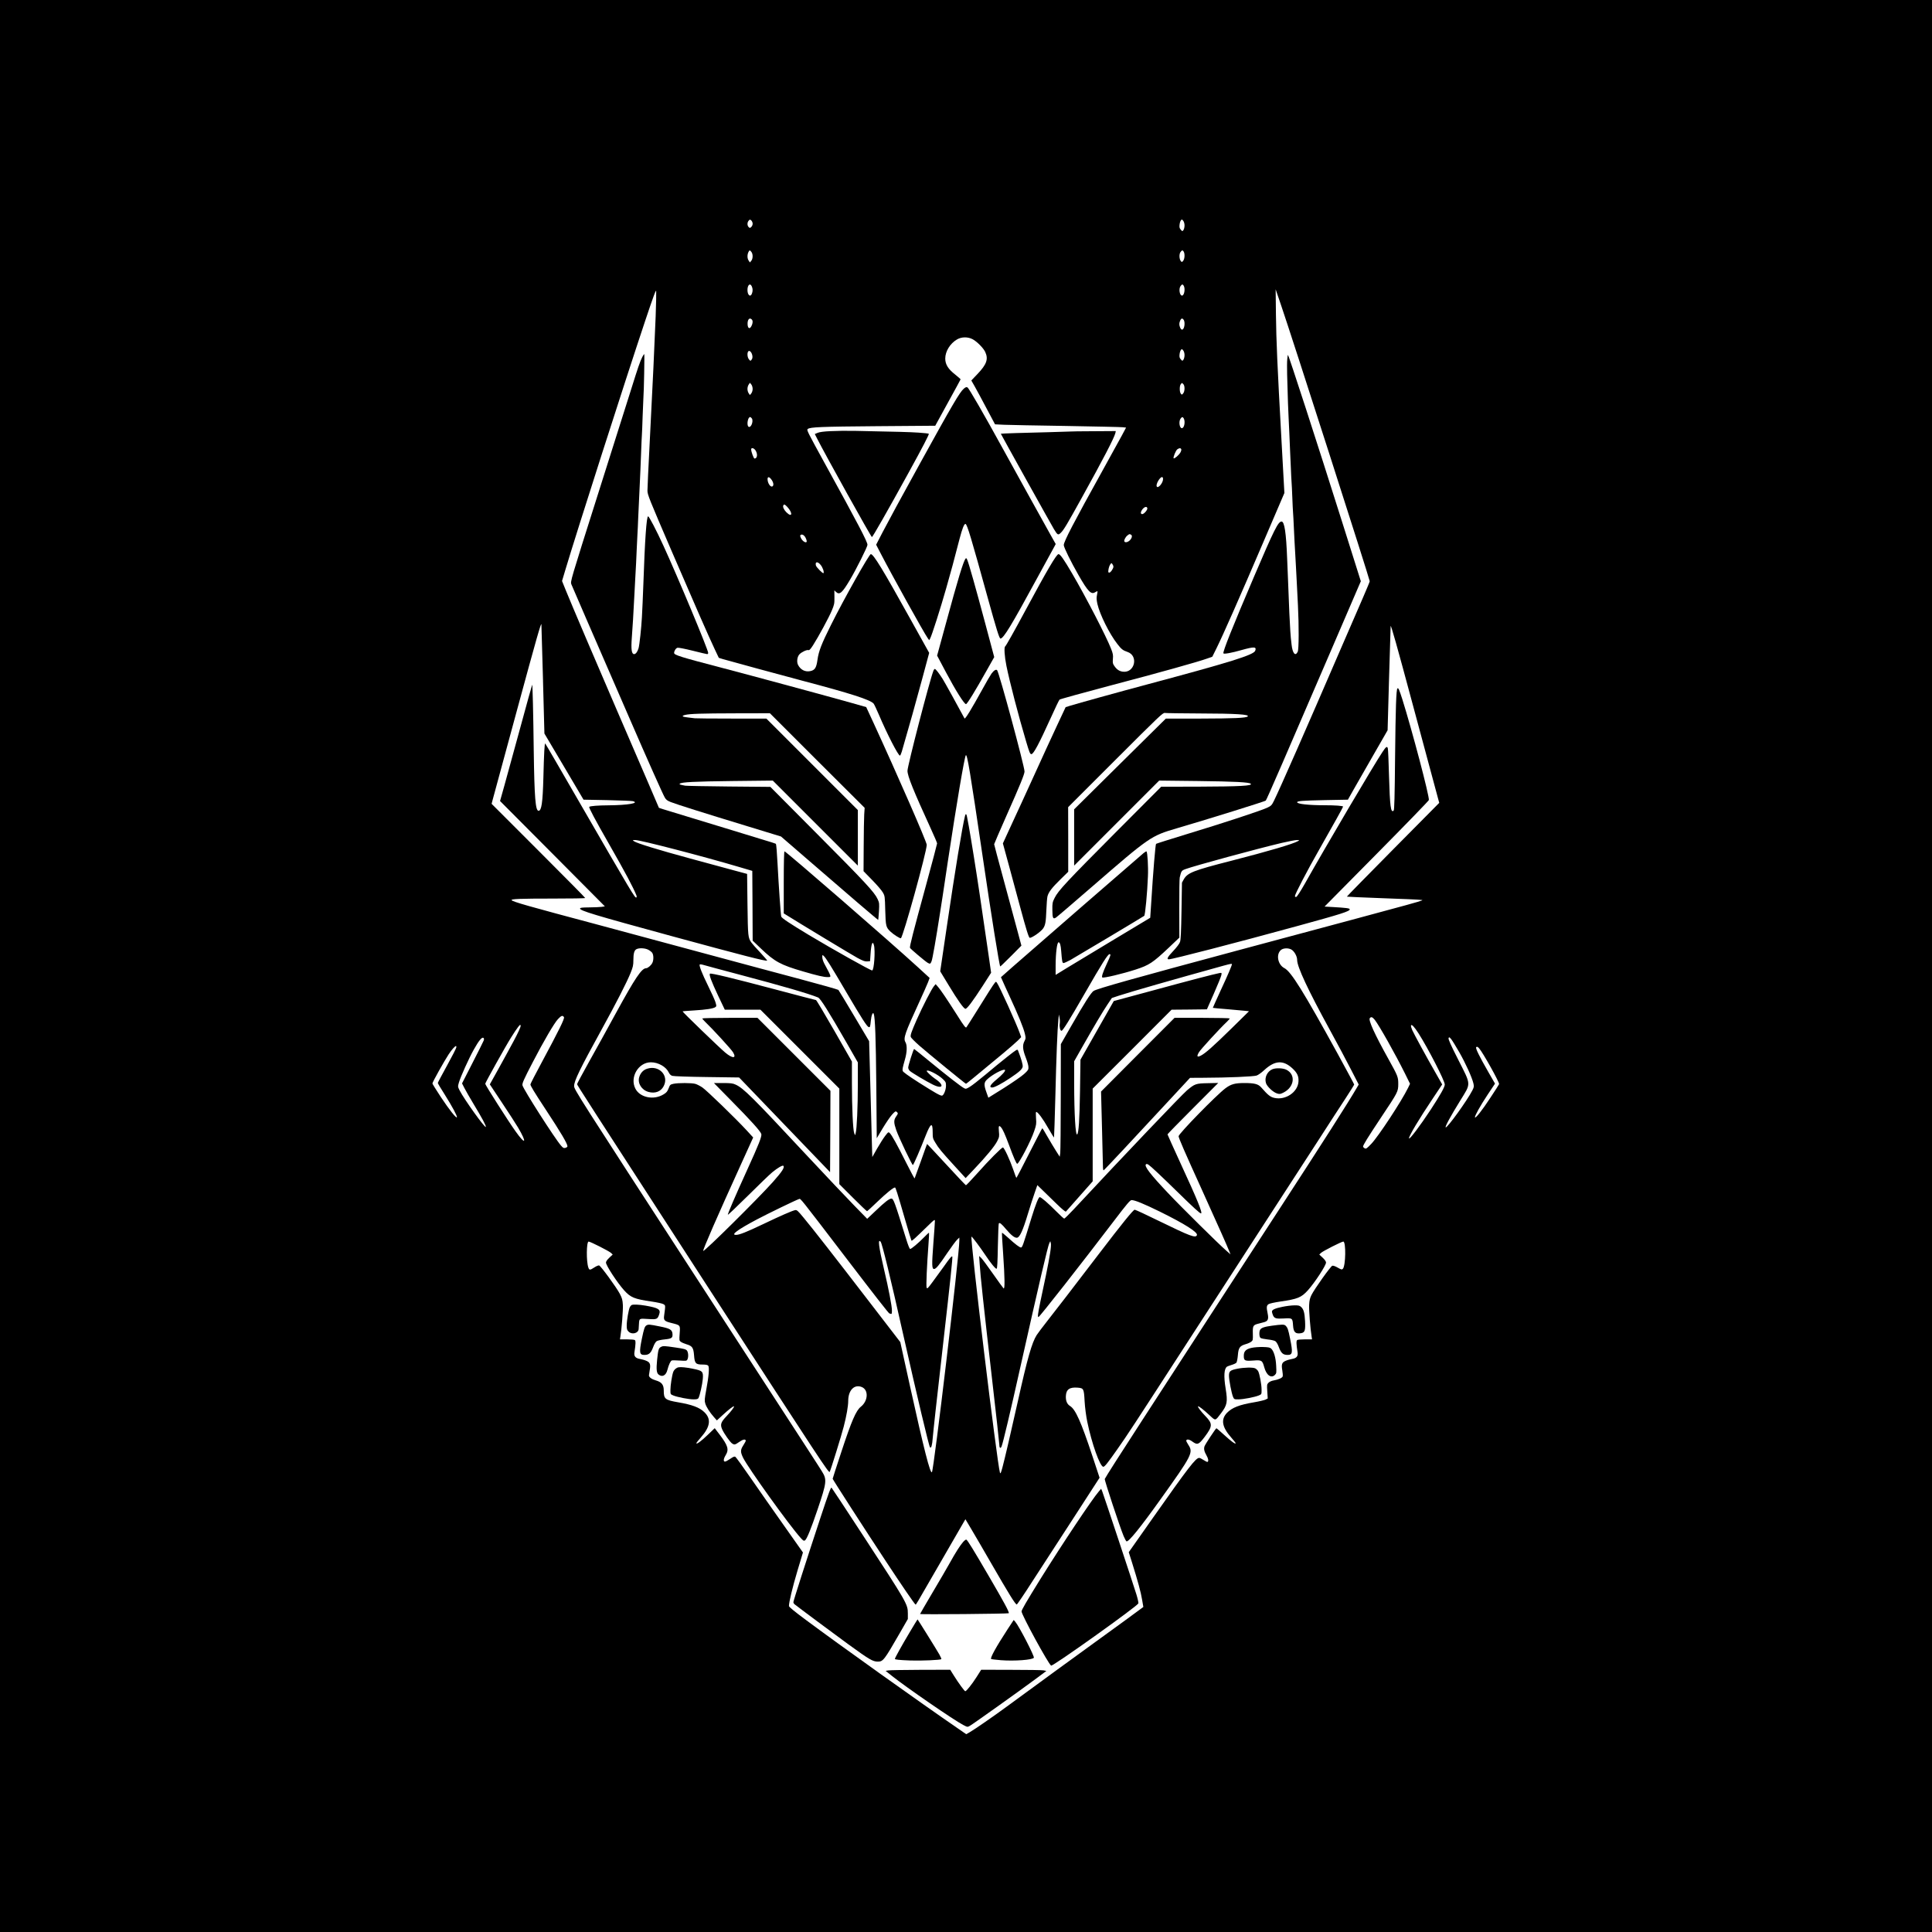 <?xml version="1.0" standalone="no"?>
<!DOCTYPE svg PUBLIC "-//W3C//DTD SVG 20010904//EN"
 "http://www.w3.org/TR/2001/REC-SVG-20010904/DTD/svg10.dtd">
<svg version="1.0" xmlns="http://www.w3.org/2000/svg"
 width="2608pt" height="2608pt" viewBox="0 0 2608 2608"
 preserveAspectRatio="xMidYMid meet">
<g transform="translate(0,2608) scale(0.1,-0.1)"
fill="#000000" stroke="none">
<path d="M0 13040 l0 -13040 13040 0 13040 0 0 13040 0 13040 -13040 0 -13040
0 0 -13040z m10160 10020 c0 -15 -8 -35 -19 -44 -17 -16 -20 -16 -35 -1 -21
21 -21 63 1 87 15 17 17 17 35 2 10 -10 18 -29 18 -44z m5830 -24 c0 -23 -7
-51 -15 -62 -15 -19 -15 -18 -36 6 -17 19 -20 34 -16 67 2 24 11 50 18 59 12
15 15 14 31 -6 11 -14 18 -39 18 -64z m-5846 -358 c22 -30 20 -91 -2 -118
l-19 -23 -16 24 c-20 27 -22 77 -5 114 14 31 22 31 42 3z m5836 3 c16 -31 12
-96 -8 -121 -16 -20 -19 -20 -31 -6 -22 26 -26 92 -7 121 20 30 32 32 46 6z
m-5832 -466 c15 -32 15 -65 2 -99 -20 -53 -60 -20 -60 49 0 69 36 99 58 50z
m5832 6 c22 -42 6 -131 -24 -131 -32 0 -47 90 -20 128 19 27 30 28 44 3z
m-7129 -406 c-14 -365 -41 -937 -81 -1714 -17 -322 -30 -611 -30 -644 0 -55
21 -106 326 -815 335 -776 491 -1132 584 -1330 l53 -112 51 -16 c85 -25 794
-218 1081 -294 645 -170 913 -256 958 -308 8 -9 40 -78 72 -152 108 -255 260
-550 283 -550 5 0 16 24 25 53 89 305 201 704 277 988 l93 346 -257 462 c-368
663 -495 871 -531 871 -22 0 -361 -602 -538 -957 -127 -254 -166 -354 -182
-470 -15 -108 -35 -139 -96 -152 -69 -15 -132 17 -166 83 -21 40 -12 110 18
143 29 31 101 65 123 57 11 -4 28 14 60 64 75 117 215 376 254 469 34 81 37
95 36 181 l-1 93 23 -22 c47 -44 83 -13 186 161 84 140 238 449 238 475 0 42
-125 280 -563 1076 -254 463 -260 474 -243 488 31 26 182 32 936 38 l785 6
170 310 c94 170 171 312 172 316 1 3 -32 32 -73 65 -95 74 -134 137 -134 216
0 97 65 203 159 258 61 36 145 37 210 3 59 -31 147 -120 171 -173 44 -96 19
-167 -105 -297 l-83 -87 45 -79 c25 -44 97 -177 160 -297 l115 -216 122 -6
c66 -3 443 -10 836 -16 393 -7 737 -14 763 -17 l48 -5 -57 -107 c-31 -58 -146
-266 -254 -461 -395 -712 -530 -970 -530 -1018 0 -31 98 -229 200 -407 127
-222 170 -265 224 -229 15 9 28 15 31 13 2 -2 -1 -26 -7 -52 -8 -37 -6 -64 6
-120 32 -141 161 -402 270 -541 53 -69 75 -86 135 -106 154 -51 99 -288 -62
-267 -47 6 -83 30 -115 78 -21 29 -23 42 -19 94 5 50 1 72 -24 136 -64 165
-338 696 -527 1019 -110 188 -160 260 -183 260 -27 0 -154 -216 -444 -755
-151 -281 -265 -484 -276 -491 -17 -10 -9 -136 17 -263 44 -218 163 -675 266
-1021 44 -149 53 -170 71 -170 29 0 104 142 264 495 57 127 109 235 116 241 7
7 314 91 682 189 662 174 1189 321 1315 367 l65 23 57 115 c84 169 309 678
631 1430 l285 665 -38 690 c-59 1064 -71 1352 -76 1720 l-4 340 75 -220 c139
-404 1195 -3693 1195 -3721 0 -7 -41 -106 -91 -221 -50 -114 -176 -404 -279
-643 -501 -1160 -838 -1927 -923 -2100 -29 -59 -37 -68 -90 -93 -81 -39 -605
-211 -1087 -357 -223 -68 -409 -127 -414 -131 -9 -8 -39 -365 -66 -801 l-13
-197 -491 -295 c-270 -162 -557 -336 -638 -385 l-148 -91 0 128 c1 171 19 312
40 312 18 0 29 -37 35 -116 11 -142 15 -164 32 -164 9 0 50 19 92 41 64 36
964 573 997 596 13 9 42 318 50 533 6 133 -6 323 -19 337 -3 3 -21 -8 -40 -23
-75 -63 -1622 -1407 -1769 -1537 l-156 -138 23 -52 c12 -29 51 -113 85 -187
129 -279 196 -443 215 -525 13 -56 13 -63 -5 -98 -30 -56 -25 -114 16 -220 20
-51 37 -109 37 -131 2 -35 -4 -44 -60 -95 -34 -31 -156 -115 -271 -188 l-210
-131 -26 73 c-36 100 -34 133 7 172 69 67 224 149 243 130 12 -11 -36 -66
-116 -131 -84 -70 -103 -106 -56 -106 31 0 133 54 247 131 117 78 156 114 164
148 5 25 -16 101 -62 219 -9 23 -14 20 -149 -86 -76 -60 -208 -168 -293 -240
-85 -71 -178 -144 -208 -162 -49 -30 -56 -32 -79 -19 -44 23 -231 169 -454
352 -118 97 -217 177 -220 177 -9 0 -80 -223 -80 -251 0 -14 10 -35 23 -46 25
-23 217 -138 306 -182 142 -72 166 -10 31 79 -42 28 -110 91 -110 102 0 30
153 -46 217 -108 39 -37 43 -45 43 -90 0 -57 -32 -134 -55 -134 -26 0 -89 36
-312 177 -142 91 -213 142 -217 156 -6 24 -3 37 30 156 29 100 31 191 7 232
-32 53 -9 119 189 549 52 113 104 231 116 262 l21 57 -157 144 c-386 353
-1769 1554 -1802 1565 -6 2 -10 -155 -10 -417 l0 -421 23 -14 c175 -110 905
-551 974 -588 73 -39 100 -49 130 -46 l38 3 6 90 c9 144 28 194 46 128 21 -75
2 -343 -24 -343 -23 0 -526 282 -853 478 -256 154 -367 228 -374 249 -7 25
-34 409 -50 716 -7 142 -17 261 -22 266 -5 4 -97 34 -204 65 -107 32 -280 85
-385 118 -104 32 -345 106 -535 163 -190 57 -370 112 -400 122 l-55 18 -178
415 c-98 228 -271 629 -384 890 -255 589 -622 1451 -693 1626 l-53 131 46 154
c164 547 793 2510 1075 3354 115 344 148 432 150 405 2 -19 -1 -170 -7 -335z
m1297 -47 c17 -17 15 -53 -4 -89 -22 -44 -48 -35 -52 18 -5 66 24 103 56 71z
m5832 -7 c22 -42 6 -131 -24 -131 -16 0 -36 42 -36 75 0 33 20 75 36 75 7 0
18 -9 24 -19z m10 -475 c0 -23 -7 -51 -15 -62 -15 -19 -15 -18 -36 6 -17 19
-20 34 -16 67 2 24 11 50 18 59 12 15 15 14 31 -6 11 -14 18 -39 18 -64z
m-5834 -7 c4 -23 0 -41 -10 -54 -16 -20 -16 -20 -36 4 -22 26 -27 90 -8 109
17 17 47 -15 54 -59z m4 -449 c0 -22 -8 -47 -18 -60 l-19 -23 -16 24 c-10 13
-17 39 -17 59 0 20 7 46 17 59 l16 24 19 -23 c10 -13 18 -38 18 -60z m5814 64
c22 -22 21 -96 -2 -124 -17 -21 -19 -21 -32 -4 -19 22 -19 106 -1 127 16 21
16 21 35 1z m-5823 -465 c22 -43 -17 -133 -48 -108 -26 23 -8 129 23 129 7 0
18 -10 25 -21z m5829 2 c23 -44 6 -131 -26 -131 -32 0 -45 90 -18 128 19 27
30 28 44 3z m-5780 -433 c31 -50 22 -108 -15 -108 -11 0 -45 92 -45 123 0 30
39 19 60 -15z m5746 17 c3 -8 -3 -29 -14 -47 -22 -35 -80 -84 -89 -75 -10 11
29 107 50 122 27 19 46 19 53 0z m-5528 -415 c26 -39 29 -78 6 -87 -21 -8 -51
30 -60 74 -12 62 16 69 54 13z m5282 13 c0 -55 -72 -136 -86 -98 -12 30 43
125 72 125 9 0 14 -10 14 -27z m-5073 -375 c78 -84 68 -152 -12 -73 -35 36
-52 75 -40 94 10 17 19 13 52 -21z m4861 -19 c4 -22 -45 -79 -69 -79 -27 0
-24 32 7 70 28 32 57 36 62 9z m-4613 -399 c8 -16 15 -36 15 -45 0 -37 -60 -3
-80 46 -11 26 -11 32 0 39 19 12 47 -5 65 -40z m4389 44 c24 -9 19 -45 -11
-76 -28 -29 -68 -37 -76 -15 -6 17 19 63 45 81 26 19 22 18 42 10z m-4186
-410 c28 -33 50 -99 38 -111 -8 -9 -96 79 -102 103 -14 54 23 58 64 8z m3952
-23 c0 -26 -38 -81 -56 -81 -14 0 -16 7 -11 40 3 23 13 53 22 67 17 25 18 26
31 8 8 -10 14 -26 14 -34z m-7700 -1539 l19 -714 264 -446 264 -447 319 -6
c175 -4 331 -10 347 -14 96 -26 -70 -54 -323 -56 -146 -1 -254 -9 -266 -21 -8
-9 78 -171 268 -503 223 -390 325 -582 369 -692 5 -13 4 -25 -1 -28 -18 -11
-48 38 -780 1305 -243 421 -445 769 -450 773 -9 10 -17 -134 -25 -463 -9 -335
-25 -445 -65 -445 -42 0 -56 178 -65 805 -6 505 -16 903 -21 897 -2 -2 -76
-266 -163 -588 -88 -321 -185 -674 -215 -783 l-56 -199 708 -711 707 -711 -45
-7 c-25 -3 -100 -7 -167 -7 -97 -1 -123 -4 -123 -15 0 -30 178 -84 1245 -375
956 -260 1269 -341 1281 -328 2 2 -40 51 -93 108 -54 57 -108 118 -119 134
-47 67 -48 79 -54 514 l-5 414 -175 47 c-96 26 -362 98 -590 160 -428 116
-722 206 -762 234 -22 16 -22 16 19 16 69 0 920 -221 1398 -363 l180 -53 3
-471 2 -471 113 -108 c184 -176 266 -220 569 -308 191 -56 278 -76 329 -76 56
0 57 -6 -45 184 -14 27 -26 65 -26 84 0 35 0 35 20 17 29 -27 95 -131 305
-490 207 -352 276 -459 300 -469 19 -7 22 1 30 84 7 74 27 124 39 95 19 -50
29 -330 35 -970 l6 -710 79 132 c44 73 100 156 126 185 42 46 49 51 64 39 21
-18 21 -22 -9 -65 -32 -47 -31 -82 3 -181 35 -100 214 -475 225 -472 9 3 98
207 173 399 67 170 94 183 94 44 0 -76 2 -86 36 -141 46 -77 79 -117 259 -314
l150 -164 113 119 c164 172 278 310 313 379 28 56 30 65 23 133 -7 74 0 87 28
55 25 -29 52 -89 108 -238 62 -169 100 -255 111 -255 24 0 186 310 229 440 30
87 31 100 25 177 -4 54 -3 83 3 83 22 0 91 -94 162 -219 41 -71 76 -128 78
-126 2 2 10 250 18 552 13 539 28 915 41 1043 l7 65 8 -40 c5 -22 7 -58 4 -80
-7 -47 5 -100 23 -100 17 0 103 138 309 496 241 420 316 538 340 539 20 0 15
-18 -37 -129 -54 -116 -74 -178 -61 -186 18 -11 274 50 450 107 182 59 232 92
448 296 l142 135 -1 391 c-1 215 2 405 6 421 21 88 24 93 78 113 118 44 960
273 1297 353 91 21 183 39 205 39 40 -1 40 -1 15 -15 -69 -39 -394 -135 -900
-265 -513 -131 -590 -162 -640 -250 l-25 -45 -6 -380 c-5 -283 -10 -390 -20
-420 -8 -24 -44 -72 -91 -122 -78 -82 -94 -113 -60 -113 47 0 902 221 1737
450 595 163 705 198 705 225 0 14 -41 20 -233 31 l-107 6 702 710 c387 391
704 718 706 728 9 50 -226 939 -358 1360 -42 131 -54 159 -66 147 -17 -16 -25
-258 -32 -924 -5 -548 -10 -715 -19 -725 -39 -38 -51 55 -63 472 -5 190 -12
355 -16 368 -10 33 -24 24 -72 -49 -115 -171 -774 -1289 -1043 -1769 -64 -113
-111 -186 -122 -188 -10 -2 -17 3 -17 12 0 25 167 346 327 626 199 350 323
573 323 581 0 11 -101 19 -260 19 -203 0 -360 17 -360 40 0 17 68 23 370 29
l315 6 79 140 c43 77 164 288 268 468 l189 329 19 681 c11 375 21 701 22 724
2 31 82 -252 307 -1090 168 -623 315 -1169 327 -1214 l22 -81 -625 -631 c-344
-348 -624 -633 -622 -635 2 -2 218 -11 479 -21 261 -9 495 -19 519 -23 48 -8
229 42 -2434 -672 -1444 -388 -1935 -526 -1983 -557 -33 -20 -127 -168 -296
-463 l-146 -255 -1 -710 c0 -390 -4 -732 -7 -760 l-7 -50 -51 80 c-28 44 -80
131 -115 192 -35 62 -66 113 -69 113 -3 0 -81 -151 -175 -335 -93 -184 -172
-335 -175 -335 -3 0 -22 51 -43 113 -45 130 -122 297 -139 297 -18 0 -189
-172 -345 -348 -80 -89 -149 -162 -154 -162 -4 0 -124 126 -265 280 -142 154
-259 279 -260 277 -1 -1 -39 -105 -83 -231 -45 -126 -83 -231 -85 -234 -3 -2
-54 94 -115 215 -122 243 -192 369 -220 397 -18 18 -20 17 -62 -37 -24 -31
-73 -108 -109 -171 l-65 -115 -3 87 c-1 48 -11 400 -21 782 l-19 695 -202 340
c-111 187 -207 345 -213 352 -7 6 -232 70 -502 142 -269 71 -840 225 -1267
340 -428 116 -1083 292 -1455 392 -972 259 -1174 316 -1187 338 -10 16 122 21
555 21 242 0 439 3 439 7 0 5 -284 292 -632 640 l-632 632 11 43 c6 23 157
578 335 1234 255 940 324 1182 326 1145 1 -25 11 -367 22 -759z m1420 -3632
c21 -11 46 -30 54 -42 20 -28 21 -100 1 -138 -17 -33 -61 -70 -83 -70 -60 0
-148 -131 -410 -610 -109 -201 -272 -495 -361 -654 -88 -158 -161 -294 -161
-301 0 -13 110 -183 1783 -2765 1515 -2337 1616 -2490 1627 -2469 14 25 159
492 189 610 38 146 61 279 61 348 0 145 83 229 184 187 93 -39 85 -187 -13
-265 -66 -52 -126 -192 -262 -605 -66 -198 -119 -364 -119 -368 0 -9 438 -689
718 -1113 209 -318 392 -585 401 -585 8 0 -6 -24 296 500 147 256 293 507 323
559 l54 93 85 -143 c47 -79 162 -276 255 -438 254 -440 335 -570 353 -570 6 0
101 140 211 312 111 172 361 557 555 855 l352 544 -96 291 c-154 465 -229 632
-302 677 -41 25 -60 70 -57 135 4 89 50 122 160 113 80 -7 84 -13 93 -183 5
-86 20 -199 35 -273 61 -298 173 -612 218 -612 18 0 61 54 189 237 133 189
194 281 962 1468 342 528 822 1268 1066 1645 245 377 553 852 684 1055 131
204 294 455 362 558 68 104 123 192 123 197 0 5 -100 190 -221 412 -464 844
-631 1113 -721 1159 -88 45 -116 183 -48 244 31 28 102 31 144 6 40 -25 76
-91 76 -140 0 -92 147 -406 440 -941 101 -184 230 -426 287 -538 l104 -202
-28 -48 c-114 -196 -460 -738 -1006 -1577 -237 -363 -645 -991 -907 -1395
-262 -404 -703 -1084 -980 -1510 -277 -426 -505 -784 -507 -795 -4 -20 202
-643 254 -769 16 -38 34 -71 40 -73 28 -10 189 189 462 572 422 590 441 627
373 730 -18 27 -31 54 -29 59 7 22 41 17 83 -14 68 -49 86 -42 167 65 107 143
108 176 8 280 -61 63 -106 123 -99 131 7 7 76 -46 156 -121 83 -77 74 -79 155
28 83 110 91 152 62 332 -28 171 -21 270 19 297 6 4 34 14 62 23 28 8 57 22
64 30 7 9 16 54 20 101 8 101 25 125 105 149 29 8 63 23 76 34 22 17 23 25 21
109 -3 103 4 115 68 132 22 5 58 15 80 21 56 14 68 41 52 118 -18 85 -15 108
12 126 13 9 86 25 162 36 230 33 281 54 368 150 95 106 246 337 246 376 0 15
-17 39 -46 66 l-45 42 23 22 c26 25 279 153 301 153 38 0 33 -328 -6 -368 -14
-13 -21 -11 -69 16 -32 19 -62 29 -73 26 -22 -6 -240 -312 -282 -396 -20 -40
-28 -72 -31 -133 -4 -69 16 -326 34 -432 l5 -33 -93 0 c-51 0 -99 -4 -107 -9
-14 -9 -13 -55 5 -167 8 -53 -15 -79 -77 -89 -24 -4 -63 -15 -85 -25 -50 -22
-59 -48 -44 -131 6 -33 8 -68 5 -79 -7 -21 -59 -44 -124 -55 -25 -4 -54 -17
-67 -30 -22 -22 -23 -28 -17 -118 l6 -95 -29 -15 c-16 -8 -87 -25 -158 -37
-200 -34 -295 -72 -363 -142 -85 -89 -68 -191 56 -332 34 -38 61 -73 61 -78 0
-19 -60 25 -154 111 -55 50 -102 91 -105 91 -10 -1 -149 -212 -161 -243 -12
-34 -5 -69 26 -123 25 -42 31 -79 15 -88 -5 -3 -28 8 -52 24 -24 16 -52 30
-61 30 -47 0 -145 -128 -628 -814 l-323 -459 43 -136 c79 -252 121 -405 137
-505 l17 -98 -25 -19 c-45 -35 -393 -288 -620 -452 -197 -142 -761 -553 -1205
-879 -170 -125 -429 -304 -495 -342 l-46 -26 -104 72 c-510 350 -1617 1140
-2061 1471 -155 115 -228 175 -228 187 0 53 48 252 114 474 l75 249 -258 366
c-142 201 -344 489 -448 640 -104 151 -197 279 -206 285 -12 8 -28 2 -70 -27
-29 -20 -61 -37 -70 -37 -25 0 -21 38 8 85 48 78 33 130 -85 285 l-62 81 -94
-90 c-88 -85 -154 -133 -154 -113 0 5 27 40 61 78 128 145 142 250 46 342 -65
63 -165 100 -351 132 -179 31 -196 45 -196 160 0 77 -28 113 -107 136 -56 16
-93 43 -93 68 0 7 5 38 10 67 15 80 6 108 -44 129 -22 10 -61 21 -85 25 -62
10 -85 36 -77 89 18 112 19 158 5 167 -8 5 -56 9 -107 9 l-93 0 5 33 c18 106
38 363 34 432 -4 68 -10 90 -41 150 -49 92 -259 379 -280 383 -10 2 -38 -10
-64 -27 -58 -38 -68 -39 -81 -1 -29 83 -26 350 4 350 23 0 275 -128 302 -153
l23 -22 -45 -42 c-29 -27 -46 -51 -46 -66 0 -39 151 -270 246 -376 87 -96 138
-117 368 -150 80 -12 149 -27 164 -37 26 -17 26 -13 7 -154 -9 -62 5 -76 95
-98 127 -32 123 -27 115 -142 -7 -95 -6 -98 17 -114 12 -9 46 -23 74 -32 79
-23 95 -46 103 -149 8 -110 22 -125 116 -125 44 0 66 -5 75 -15 18 -21 8 -142
-26 -324 -23 -124 -25 -150 -14 -185 13 -47 60 -120 118 -186 l39 -44 74 68
c81 75 150 129 157 122 7 -8 -38 -67 -103 -136 -75 -79 -85 -110 -56 -176 26
-57 104 -168 133 -189 31 -21 39 -20 98 21 49 34 80 40 87 19 2 -6 -13 -35
-33 -65 -40 -62 -41 -89 -3 -168 66 -135 623 -912 777 -1082 34 -38 43 -43 58
-34 25 15 82 156 171 419 123 364 127 402 60 510 -48 78 -59 95 -1654 2550
-1662 2560 -1693 2608 -1693 2655 0 69 79 232 370 760 197 357 343 643 393
768 32 79 37 104 37 171 0 91 12 134 43 149 37 18 114 14 157 -8z m1230 -336
c593 -157 932 -256 1063 -309 32 -13 139 -183 389 -618 l148 -259 0 -291 c0
-305 -14 -611 -29 -662 l-8 -30 -12 28 c-17 42 -31 345 -31 674 l0 293 -237
415 c-131 228 -242 415 -248 415 -5 0 -255 65 -555 145 -565 150 -866 223
-877 211 -14 -14 21 -106 109 -293 l92 -193 240 0 241 0 532 -532 533 -533 0
-645 0 -645 182 -182 c101 -101 187 -183 192 -183 4 0 68 58 141 129 119 114
214 191 236 191 9 0 27 -55 138 -438 43 -150 82 -276 85 -280 7 -6 44 28 219
198 93 91 97 93 97 65 0 -17 -9 -153 -21 -304 -22 -289 -20 -341 10 -341 26 0
64 46 179 217 55 81 114 161 131 177 l31 30 0 -42 c0 -189 -344 -3097 -370
-3125 -23 -25 -107 305 -294 1152 l-133 604 -404 525 c-485 631 -780 1009
-901 1154 -81 98 -92 107 -116 102 -44 -10 -193 -75 -427 -187 -224 -107 -324
-147 -370 -147 -74 0 20 69 281 208 149 79 531 264 570 276 23 7 -11 50 653
-819 356 -466 558 -725 566 -725 2 0 10 -3 19 -6 13 -5 16 2 16 45 0 61 -45
295 -106 553 -73 310 -87 425 -46 375 20 -24 135 -495 302 -1242 187 -834 350
-1518 364 -1533 17 -16 29 26 37 129 11 122 38 372 148 1339 86 751 123 1102
116 1108 -9 9 -33 -19 -115 -136 -46 -64 -115 -159 -154 -211 -62 -84 -70 -92
-78 -72 -8 23 4 301 25 579 7 89 10 162 7 162 -3 0 -32 -27 -65 -61 -77 -79
-172 -159 -189 -159 -8 0 -30 55 -55 138 -156 504 -170 542 -199 542 -28 0
-89 -47 -214 -167 l-112 -106 -170 174 c-94 96 -391 410 -661 699 -716 768
-840 892 -946 939 -36 17 -66 21 -168 21 l-124 0 235 -239 c263 -266 396 -414
405 -450 8 -32 -35 -142 -190 -481 -168 -369 -268 -602 -262 -609 3 -2 126
115 273 260 147 146 295 289 330 317 68 56 135 95 146 85 21 -21 -14 -76 -141
-219 -196 -220 -927 -944 -940 -930 -10 9 190 467 515 1181 l159 350 -87 95
c-150 163 -543 543 -600 581 -30 20 -73 42 -95 48 -51 14 -229 14 -292 1 -46
-10 -49 -13 -68 -63 -16 -41 -29 -57 -66 -79 -133 -83 -320 -45 -382 76 -79
153 40 356 209 356 100 0 205 -60 242 -138 11 -23 27 -39 47 -45 17 -6 226
-13 466 -16 l436 -6 614 -639 614 -639 3 549 2 549 -492 492 -493 493 -372 0
c-205 0 -373 -4 -373 -8 0 -4 16 -24 36 -43 101 -96 357 -375 380 -415 50 -84
-7 -86 -106 -3 -76 63 -581 551 -576 556 2 3 72 8 156 13 164 10 259 25 287
45 16 12 16 16 0 69 -10 31 -54 128 -98 217 -80 162 -124 273 -114 289 3 4 26
2 52 -6 27 -8 244 -67 483 -130z m6650 141 c0 -17 -58 -153 -152 -354 -59
-129 -107 -235 -106 -236 2 -2 93 -10 203 -19 110 -9 219 -19 242 -22 l43 -5
-234 -230 c-250 -245 -354 -337 -416 -369 -51 -26 -59 -12 -26 45 23 39 280
320 380 414 20 19 36 39 36 43 0 4 -168 8 -373 8 l-372 0 -496 -497 -496 -498
13 -500 c7 -275 13 -515 13 -533 1 -19 5 -32 9 -30 9 3 403 424 886 946 l280
302 180 1 c325 1 679 16 719 30 21 7 66 39 100 71 144 134 257 142 382 27 67
-62 88 -108 83 -181 -10 -142 -174 -252 -324 -219 -57 13 -86 36 -180 143 -40
45 -91 58 -227 58 -127 0 -180 -15 -255 -71 -124 -93 -632 -614 -632 -647 0
-23 77 -201 323 -742 229 -506 325 -722 358 -804 l20 -49 -58 51 c-102 88
-610 590 -784 775 -241 255 -326 364 -300 390 7 7 18 5 35 -6 33 -22 173 -154
396 -372 207 -203 297 -285 312 -285 26 0 -47 181 -273 670 -98 214 -179 393
-179 397 0 4 154 162 343 351 l342 343 -140 -3 c-162 -3 -176 -8 -282 -97 -72
-62 -834 -860 -1532 -1609 -63 -67 -119 -122 -125 -122 -6 0 -54 43 -106 96
-112 113 -206 194 -225 194 -16 0 -57 -103 -110 -275 -116 -380 -125 -405
-143 -405 -20 1 -73 40 -176 134 -42 38 -78 67 -80 65 -3 -2 4 -128 15 -279
23 -337 25 -487 6 -472 -7 6 -72 96 -145 200 -72 103 -143 199 -158 212 l-27
25 7 -102 c9 -153 55 -579 166 -1545 55 -477 100 -883 100 -902 0 -45 17 -55
31 -19 20 52 118 465 248 1048 266 1186 375 1653 396 1695 l13 25 7 -28 c9
-35 -13 -174 -66 -432 -22 -104 -56 -264 -75 -355 -35 -171 -40 -214 -25 -208
19 6 575 715 1025 1306 168 221 212 272 231 272 44 0 168 -51 380 -155 337
-166 517 -280 502 -318 -16 -43 -88 -16 -504 187 -175 86 -326 156 -336 156
-19 0 -172 -189 -482 -595 -386 -505 -587 -767 -701 -911 -63 -80 -126 -164
-140 -186 -65 -103 -125 -312 -254 -893 -93 -417 -174 -765 -207 -889 -22 -82
-28 -95 -35 -75 -38 121 -406 3165 -384 3186 5 5 116 -142 189 -252 71 -107
137 -187 150 -182 9 3 13 85 17 305 3 165 9 304 13 308 13 13 38 -8 99 -81 70
-82 115 -117 147 -113 36 4 79 98 145 318 31 102 73 232 93 288 l36 104 71
-69 c39 -37 124 -120 188 -183 73 -71 121 -111 127 -105 4 6 88 99 185 209
l176 199 0 626 0 626 533 532 532 533 238 2 239 3 95 215 c52 118 97 229 100
247 6 33 5 33 -28 27 -81 -16 -381 -94 -884 -231 l-540 -146 -225 -396 -225
-396 -6 -420 c-6 -392 -18 -568 -38 -588 -23 -23 -40 269 -41 683 l0 304 117
206 c162 285 266 460 334 562 l58 86 93 31 c168 55 724 214 1413 405 92 25
115 29 115 21z m-9017 -716 c11 -18 -69 -180 -297 -604 -86 -159 -156 -296
-156 -303 0 -19 49 -100 208 -342 203 -308 292 -459 292 -494 0 -7 -12 -17
-27 -21 -24 -6 -33 -1 -61 32 -84 96 -504 753 -519 811 -6 27 13 72 140 316
144 278 290 528 339 579 46 49 63 54 81 26z m10945 -36 c61 -78 276 -460 408
-725 l68 -138 -27 -56 c-90 -183 -401 -656 -497 -756 -61 -63 -69 -69 -89 -59
-11 7 -21 17 -21 23 0 21 59 116 240 389 232 348 234 352 235 454 0 96 -4 108
-132 338 -188 338 -274 527 -252 553 18 22 35 16 67 -23z m-11624 -286 c-54
-100 -148 -273 -210 -384 l-112 -201 162 -244 c90 -134 188 -287 220 -340 124
-211 101 -241 -36 -48 -97 135 -408 624 -408 640 0 14 274 506 351 628 35 57
78 120 94 140 28 34 30 35 33 14 2 -14 -34 -93 -94 -205z m12215 103 c130
-204 354 -640 354 -690 0 -34 -58 -137 -189 -338 -143 -218 -294 -418 -294
-388 0 33 135 260 323 540 l125 187 -95 167 c-122 213 -280 503 -309 566 -12
27 -20 55 -17 63 8 21 44 -17 102 -107z m-12620 -97 c-5 -14 -73 -150 -151
-302 l-141 -276 31 -61 c17 -34 76 -136 130 -226 110 -182 165 -284 160 -300
-8 -24 -291 370 -354 493 -25 50 -25 51 -9 107 24 81 133 322 200 442 69 124
112 175 131 159 9 -8 10 -17 3 -36z m13169 -156 c85 -148 171 -338 191 -420
10 -43 9 -51 -13 -95 -69 -136 -344 -517 -361 -500 -10 10 66 149 196 360 149
242 151 202 -27 554 -101 198 -135 276 -130 290 7 17 10 16 36 -14 15 -19 64
-98 108 -175z m-13538 65 c0 -10 -56 -120 -125 -245 -69 -125 -125 -231 -125
-236 0 -6 42 -77 94 -158 99 -157 169 -288 164 -305 -7 -20 -102 99 -216 271
-63 96 -115 179 -115 185 0 18 160 303 219 393 45 68 86 113 101 113 2 0 3 -8
3 -18z m13807 -14 c50 -56 277 -462 269 -483 -2 -7 -56 -91 -119 -186 -108
-166 -206 -289 -207 -261 0 25 70 151 169 301 l102 153 -84 146 c-132 230
-182 333 -170 346 11 10 19 7 40 -16z"/>
<path d="M8670 21260 c-30 -58 -59 -144 -150 -435 -45 -143 -248 -786 -452
-1428 -370 -1167 -370 -1168 -355 -1205 13 -32 261 -605 797 -1837 218 -503
437 -995 463 -1039 18 -32 34 -44 82 -63 78 -31 449 -148 1024 -323 l464 -142
326 -282 c586 -508 983 -847 986 -844 1 2 6 54 10 115 6 106 5 116 -18 166
-42 92 -168 228 -815 878 l-633 637 -557 5 c-306 3 -573 8 -592 11 -74 14 -83
17 -73 27 21 21 193 30 712 36 l543 6 574 -574 574 -574 0 375 0 375 -618 618
-617 617 -470 0 c-259 0 -481 2 -495 4 -14 2 -55 7 -92 11 -79 8 -94 20 -41
34 67 16 218 21 687 22 l459 1 639 -639 640 -638 -6 -90 c-3 -49 -6 -242 -7
-428 l-2 -337 115 -118 c63 -64 128 -139 144 -167 29 -50 29 -52 34 -245 6
-214 10 -228 72 -287 41 -39 128 -94 139 -88 31 20 349 1168 349 1261 0 39
-389 930 -722 1654 l-95 205 -204 58 c-280 79 -1342 367 -1744 472 -563 147
-645 173 -645 201 0 28 24 65 46 70 13 3 105 -15 205 -40 100 -25 188 -46 195
-46 8 0 14 7 14 16 0 42 -408 1020 -605 1449 -93 203 -193 395 -206 395 -22 0
-44 -324 -64 -910 -3 -91 -8 -203 -10 -250 -2 -47 -7 -139 -10 -205 -8 -144
-32 -369 -45 -415 -14 -48 -38 -80 -60 -80 -34 0 -43 64 -31 224 6 78 13 184
16 236 11 189 15 257 20 365 3 61 7 146 10 190 10 168 15 274 20 400 3 72 8
164 10 205 3 41 7 138 10 215 3 77 8 174 10 215 2 41 7 138 10 215 3 77 7 176
10 220 2 44 7 157 10 250 3 94 8 195 10 225 2 30 7 143 10 250 4 107 8 215 10
240 8 95 17 600 12 600 -4 0 -16 -18 -27 -40z"/>
<path d="M17377 21232 c-4 -32 -4 -125 -2 -208 8 -299 16 -540 20 -584 2 -25
6 -121 10 -215 3 -93 8 -199 10 -235 2 -36 7 -135 10 -220 3 -85 8 -175 10
-200 2 -25 7 -117 10 -205 3 -88 8 -180 10 -205 2 -25 7 -108 10 -185 3 -77 8
-169 10 -205 2 -36 7 -114 10 -175 3 -60 8 -141 10 -180 2 -38 7 -124 10 -190
3 -66 10 -208 16 -315 14 -279 13 -595 -3 -628 -32 -67 -70 -22 -83 98 -3 36
-8 76 -10 90 -3 23 -9 111 -20 335 -2 50 -7 162 -10 250 -3 88 -7 201 -10 250
-3 50 -7 158 -10 240 -13 341 -36 495 -75 495 -46 0 -100 -109 -370 -740 -291
-681 -427 -1021 -415 -1040 7 -12 113 7 245 45 172 48 205 46 184 -10 -22 -56
-333 -153 -1439 -449 -427 -114 -945 -258 -1060 -293 l-60 -19 -112 -239 c-62
-132 -208 -449 -324 -705 -117 -256 -232 -508 -257 -560 -24 -52 -69 -149 -99
-215 l-55 -120 82 -300 c45 -165 113 -415 150 -555 83 -309 118 -420 131 -420
32 0 153 85 181 128 29 43 37 87 43 247 3 83 10 166 15 186 15 57 62 118 175
228 l105 103 0 436 -1 436 639 639 c597 597 640 638 667 633 16 -3 230 -6 475
-7 484 -1 670 -13 643 -40 -21 -21 -185 -28 -631 -29 l-474 0 -619 -612 -619
-613 0 -380 0 -380 574 574 574 574 523 -6 c500 -6 692 -16 713 -37 28 -28
-147 -37 -704 -39 l-505 -1 -605 -607 c-669 -672 -785 -796 -833 -893 -30 -60
-32 -72 -31 -163 1 -111 9 -129 49 -103 14 9 229 193 478 409 790 685 802 693
1157 797 443 130 1184 361 1197 373 12 12 274 615 909 2092 l374 869 -251 796
c-340 1078 -724 2260 -733 2260 -2 0 -6 -26 -9 -58z"/>
<path d="M13011 20834 c-55 -46 -158 -223 -586 -999 -278 -504 -419 -764 -508
-934 l-90 -174 68 -131 c141 -273 578 -1060 628 -1130 l20 -28 13 23 c23 42
139 404 217 679 71 248 95 339 180 666 37 141 63 207 81 201 22 -7 78 -194
300 -999 117 -423 156 -548 171 -548 41 0 149 179 492 810 119 217 224 411
235 430 l19 36 -64 114 c-87 155 -442 796 -645 1165 -268 488 -463 825 -482
835 -14 8 -25 4 -49 -16z"/>
<path d="M11210 20260 c-89 -4 -148 -12 -173 -23 l-38 -16 32 -63 c112 -221
728 -1328 739 -1328 10 1 208 347 490 860 196 356 285 528 278 535 -3 3 -65
10 -139 15 -121 8 -265 12 -864 24 -104 2 -251 0 -325 -4z"/>
<path d="M14448 20255 c-2 -1 -131 -5 -288 -9 -324 -7 -650 -18 -650 -21 0 -5
683 -1232 716 -1286 51 -84 57 -88 97 -48 38 38 87 121 274 459 301 543 442
816 459 883 l6 28 -305 -2 c-168 -1 -307 -2 -309 -4z"/>
<path d="M13034 18539 c-30 -37 -105 -285 -263 -867 l-121 -442 121 -228 c128
-241 245 -427 269 -427 15 0 124 177 279 454 l102 181 -125 468 c-129 482
-215 785 -238 842 -11 26 -16 30 -24 19z"/>
<path d="M12600 17025 c-54 -142 -350 -1284 -350 -1350 0 -71 81 -270 316
-783 46 -100 84 -189 84 -197 0 -8 -67 -261 -149 -562 -175 -640 -224 -831
-217 -848 5 -14 206 -183 239 -202 32 -18 37 -16 52 21 13 30 61 308 115 656
11 74 27 176 35 225 7 50 39 257 69 460 121 801 224 1407 243 1439 18 28 58
-212 229 -1374 113 -771 224 -1464 236 -1476 2 -2 67 61 145 139 l141 142 -59
220 c-33 121 -115 427 -184 680 -69 253 -125 464 -125 469 0 5 74 176 164 380
188 422 246 566 246 602 0 69 -344 1341 -370 1367 -14 16 -44 -3 -76 -46 -16
-23 -72 -118 -123 -212 -146 -265 -233 -408 -241 -393 -67 126 -270 494 -297
536 -48 75 -92 132 -104 132 -5 0 -14 -11 -19 -25z"/>
<path d="M13027 15068 c-38 -152 -134 -735 -246 -1497 l-89 -603 111 -183
c123 -204 204 -318 228 -323 21 -4 98 99 239 317 l109 170 -29 203 c-36 247
-78 534 -125 853 -43 293 -120 772 -146 915 -11 58 -22 120 -26 138 -7 37 -18
42 -26 10z"/>
<path d="M13429 12813 c-18 -20 -106 -158 -264 -413 -60 -96 -114 -181 -120
-188 -10 -11 -35 21 -125 165 -143 224 -220 338 -259 383 l-31 35 -24 -29
c-32 -39 -150 -269 -229 -446 -76 -173 -90 -214 -82 -239 3 -10 54 -62 113
-114 110 -97 623 -517 632 -517 5 0 131 104 500 410 85 71 175 149 200 174
l45 46 -19 53 c-44 125 -276 638 -308 680 -13 18 -14 18 -29 0z"/>
<path d="M8524 8462 c-6 -4 -16 -16 -22 -27 -16 -32 -42 -181 -42 -247 0 -49
4 -63 25 -83 44 -45 132 -23 136 33 1 9 3 39 4 65 5 82 1 80 123 72 120 -8
128 -4 151 64 22 66 -10 85 -183 116 -95 16 -174 19 -192 7z"/>
<path d="M17311 8439 c-99 -20 -141 -39 -141 -65 0 -8 6 -30 14 -49 18 -42 42
-49 145 -43 118 7 119 6 126 -96 6 -91 33 -116 111 -102 48 10 57 37 51 161
-6 115 -19 161 -54 193 -20 18 -35 22 -91 21 -37 0 -109 -9 -161 -20z"/>
<path d="M8727 8189 c-24 -14 -34 -43 -63 -183 -37 -184 -33 -216 34 -216 64
0 89 24 122 113 12 33 31 64 45 73 13 8 60 19 104 23 98 10 113 20 109 74 -4
57 -32 74 -174 102 -134 27 -152 29 -177 14z"/>
<path d="M17167 8184 c-99 -13 -143 -29 -157 -55 -15 -28 -12 -95 5 -109 8 -7
51 -16 96 -21 44 -4 91 -15 104 -23 14 -9 33 -40 45 -73 33 -89 58 -113 122
-113 67 0 71 31 33 219 -25 125 -33 148 -61 176 -18 18 -50 18 -187 -1z"/>
<path d="M8921 7897 c-30 -15 -37 -38 -51 -178 -12 -120 -7 -170 18 -192 50
-42 102 -16 121 60 19 72 42 121 59 128 9 3 57 3 108 -1 86 -6 93 -5 103 14
17 32 13 97 -6 121 -15 18 -42 25 -153 41 -158 23 -167 24 -199 7z"/>
<path d="M16898 7886 c-79 -17 -108 -46 -108 -107 0 -67 11 -73 126 -65 116 9
124 4 150 -90 29 -109 94 -154 145 -103 20 20 21 29 16 123 -5 110 -32 199
-68 232 -17 15 -39 19 -113 21 -50 1 -117 -4 -148 -11z"/>
<path d="M9160 7623 c-31 -6 -59 -30 -72 -63 -16 -42 -38 -181 -38 -243 0 -58
0 -58 38 -74 55 -23 209 -53 274 -53 45 0 59 4 67 18 18 34 51 181 58 256 8
103 -1 113 -137 140 -83 17 -158 25 -190 19z"/>
<path d="M16706 7604 c-100 -20 -116 -33 -116 -95 0 -58 34 -236 55 -286 14
-32 16 -33 72 -33 66 0 220 30 276 53 37 16 37 16 37 75 0 76 -27 218 -47 254
-9 14 -27 31 -40 37 -32 15 -151 12 -237 -5z"/>
<path d="M11082 5613 c-197 -597 -372 -1142 -372 -1160 0 -9 6 -21 13 -27 43
-35 553 -415 724 -539 292 -212 335 -237 403 -237 71 0 86 20 296 385 l109
190 0 75 c0 125 -12 145 -603 1050 -228 349 -420 641 -427 648 -9 10 -41 -77
-143 -385z"/>
<path d="M14833 5947 c-89 -102 -490 -703 -788 -1181 -190 -307 -255 -418
-255 -439 0 -45 361 -708 399 -731 21 -14 1162 800 1178 840 3 8 -9 64 -27
122 -42 137 -447 1358 -463 1396 l-13 29 -31 -36z"/>
<path d="M13002 5266 c-41 -46 -105 -147 -182 -286 -35 -63 -139 -242 -232
-398 -92 -156 -168 -286 -168 -289 0 -9 1188 2 1197 10 11 12 -62 146 -272
506 -207 355 -286 483 -301 488 -6 2 -25 -12 -42 -31z"/>
<path d="M12278 4043 c-104 -174 -198 -344 -198 -356 0 -10 54 -16 210 -22
148 -5 404 6 417 18 3 3 -9 32 -27 64 -37 65 -291 473 -294 473 -2 0 -50 -80
-108 -177z"/>
<path d="M13603 4089 c-157 -241 -241 -393 -223 -404 6 -4 65 -10 132 -16 184
-14 426 4 444 33 11 18 -198 424 -251 486 l-21 24 -81 -123z"/>
<path d="M11990 3531 l-35 -6 85 -68 c193 -154 836 -597 962 -662 57 -30 58
-30 90 -12 39 21 701 493 898 640 l135 101 -40 8 c-22 4 -220 7 -440 7 l-400
1 -62 -98 c-62 -97 -137 -192 -153 -192 -10 0 -93 113 -155 213 l-48 77 -401
-1 c-221 -1 -417 -4 -436 -8z"/>
<path d="M8738 11654 c-54 -16 -92 -57 -109 -114 -25 -83 32 -174 125 -200 90
-25 168 5 206 80 72 141 -63 284 -222 234z"/>
<path d="M17175 11646 c-70 -30 -108 -113 -86 -186 14 -47 97 -125 151 -141
33 -10 43 -9 85 12 148 74 170 244 39 309 -47 23 -142 26 -189 6z"/>
</g>
</svg>
